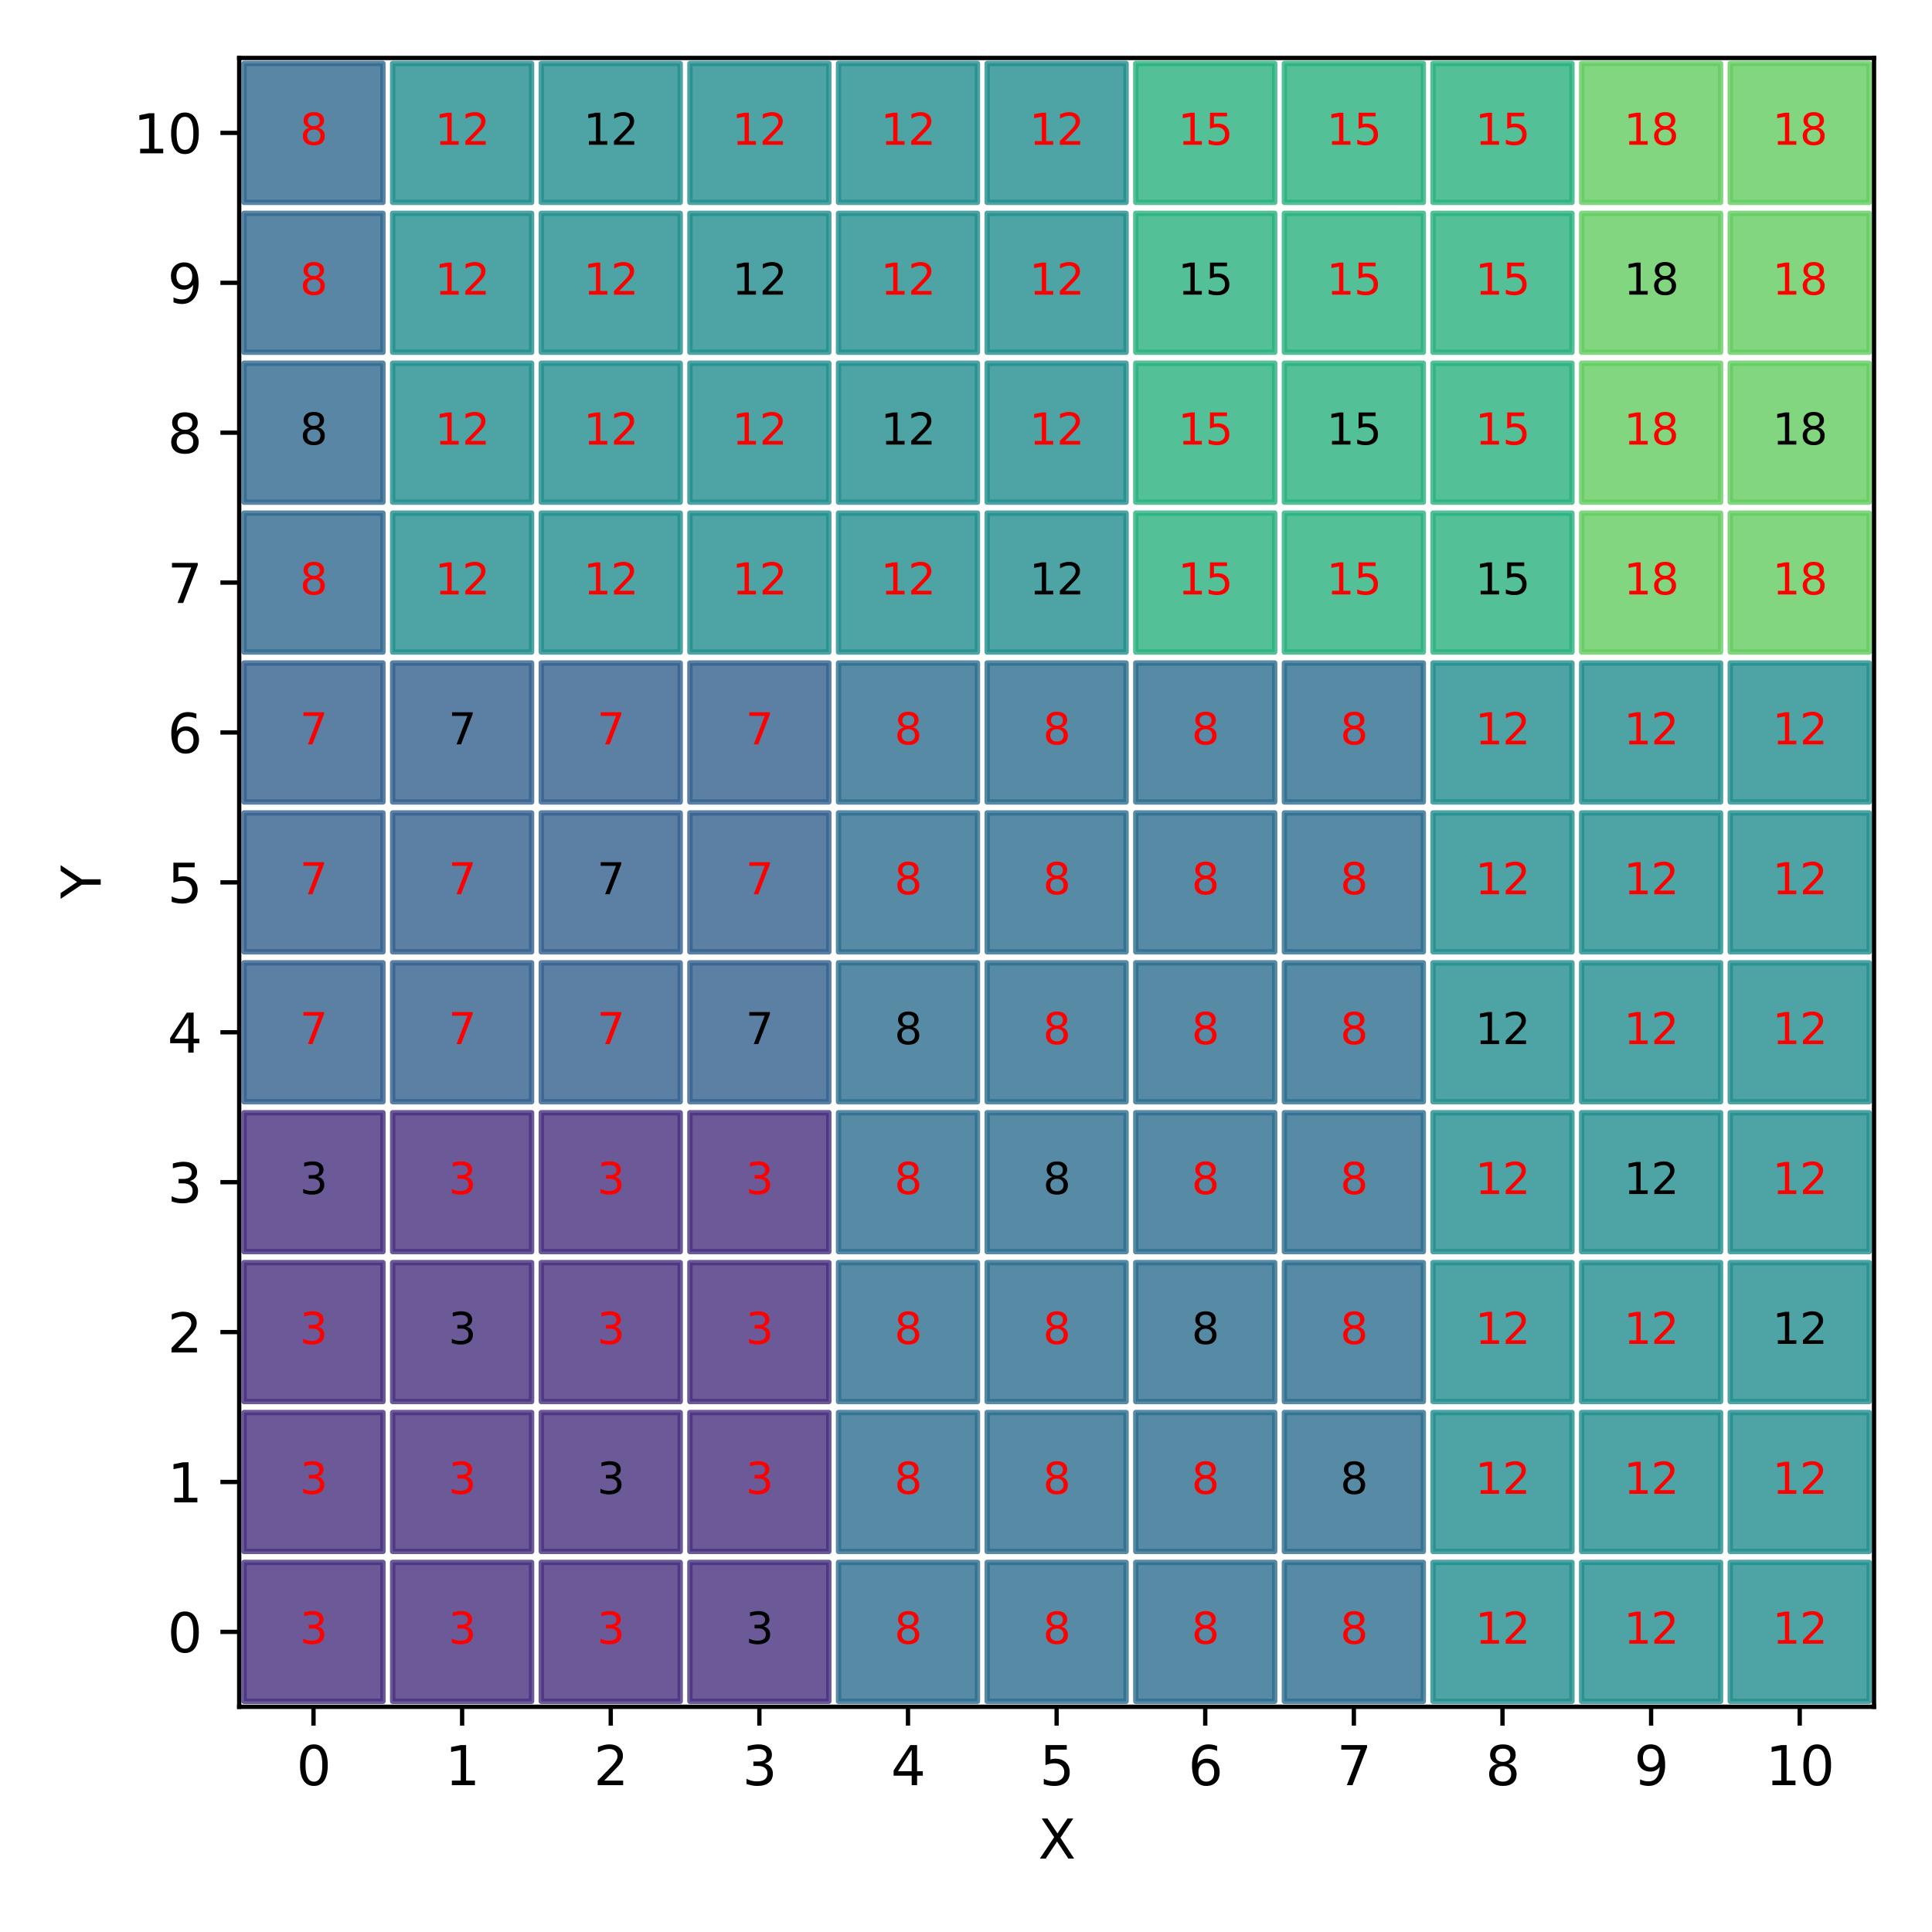 <?xml version="1.0" encoding="utf-8" standalone="no"?>
<!DOCTYPE svg PUBLIC "-//W3C//DTD SVG 1.1//EN"
  "http://www.w3.org/Graphics/SVG/1.1/DTD/svg11.dtd">
<svg xmlns:xlink="http://www.w3.org/1999/xlink" width="360pt" height="360pt" viewBox="0 0 360 360" xmlns="http://www.w3.org/2000/svg" version="1.1">
 <defs>
  <style type="text/css">*{stroke-linejoin: round; stroke-linecap: butt}</style>
 </defs>
 <g id="figure_1">
  <g id="patch_1">
   <path d="M 0 360 
L 360 360 
L 360 0 
L 0 0 
z
" style="fill: #ffffff"/>
  </g>
  <g id="axes_1">
   <g id="patch_2">
    <path d="M 44.57 318.04 
L 349.2 318.04 
L 349.2 10.8 
L 44.57 10.8 
z
" style="fill: #ffffff"/>
   </g>
   <g id="PathCollection_1">
    <defs>
     <path id="C0_0_6e21a4837f" d="M -12.942 12.942 
L 12.942 12.942 
L 12.942 -12.942 
L -12.942 -12.942 
z
"/>
    </defs>
    <g clip-path="url(#pb7f3091f42)">
     <use xlink:href="#C0_0_6e21a4837f" x="58.417" y="304.075" style="fill: #46307e; fill-opacity: 0.8; stroke: #46307e; stroke-opacity: 0.8"/>
    </g>
    <g clip-path="url(#pb7f3091f42)">
     <use xlink:href="#C0_0_6e21a4837f" x="86.11" y="304.075" style="fill: #46307e; fill-opacity: 0.8; stroke: #46307e; stroke-opacity: 0.8"/>
    </g>
    <g clip-path="url(#pb7f3091f42)">
     <use xlink:href="#C0_0_6e21a4837f" x="113.804" y="304.075" style="fill: #46307e; fill-opacity: 0.8; stroke: #46307e; stroke-opacity: 0.8"/>
    </g>
    <g clip-path="url(#pb7f3091f42)">
     <use xlink:href="#C0_0_6e21a4837f" x="141.498" y="304.075" style="fill: #46307e; fill-opacity: 0.8; stroke: #46307e; stroke-opacity: 0.8"/>
    </g>
    <g clip-path="url(#pb7f3091f42)">
     <use xlink:href="#C0_0_6e21a4837f" x="169.191" y="304.075" style="fill: #2e6d8e; fill-opacity: 0.8; stroke: #2e6d8e; stroke-opacity: 0.8"/>
    </g>
    <g clip-path="url(#pb7f3091f42)">
     <use xlink:href="#C0_0_6e21a4837f" x="196.885" y="304.075" style="fill: #2e6d8e; fill-opacity: 0.8; stroke: #2e6d8e; stroke-opacity: 0.8"/>
    </g>
    <g clip-path="url(#pb7f3091f42)">
     <use xlink:href="#C0_0_6e21a4837f" x="224.579" y="304.075" style="fill: #2e6d8e; fill-opacity: 0.8; stroke: #2e6d8e; stroke-opacity: 0.8"/>
    </g>
    <g clip-path="url(#pb7f3091f42)">
     <use xlink:href="#C0_0_6e21a4837f" x="252.272" y="304.075" style="fill: #2e6d8e; fill-opacity: 0.8; stroke: #2e6d8e; stroke-opacity: 0.8"/>
    </g>
    <g clip-path="url(#pb7f3091f42)">
     <use xlink:href="#C0_0_6e21a4837f" x="279.966" y="304.075" style="fill: #228d8d; fill-opacity: 0.8; stroke: #228d8d; stroke-opacity: 0.8"/>
    </g>
    <g clip-path="url(#pb7f3091f42)">
     <use xlink:href="#C0_0_6e21a4837f" x="307.66" y="304.075" style="fill: #228d8d; fill-opacity: 0.8; stroke: #228d8d; stroke-opacity: 0.8"/>
    </g>
    <g clip-path="url(#pb7f3091f42)">
     <use xlink:href="#C0_0_6e21a4837f" x="335.353" y="304.075" style="fill: #228d8d; fill-opacity: 0.8; stroke: #228d8d; stroke-opacity: 0.8"/>
    </g>
    <g clip-path="url(#pb7f3091f42)">
     <use xlink:href="#C0_0_6e21a4837f" x="58.417" y="276.144" style="fill: #46307e; fill-opacity: 0.8; stroke: #46307e; stroke-opacity: 0.8"/>
    </g>
    <g clip-path="url(#pb7f3091f42)">
     <use xlink:href="#C0_0_6e21a4837f" x="86.11" y="276.144" style="fill: #46307e; fill-opacity: 0.8; stroke: #46307e; stroke-opacity: 0.8"/>
    </g>
    <g clip-path="url(#pb7f3091f42)">
     <use xlink:href="#C0_0_6e21a4837f" x="113.804" y="276.144" style="fill: #46307e; fill-opacity: 0.8; stroke: #46307e; stroke-opacity: 0.8"/>
    </g>
    <g clip-path="url(#pb7f3091f42)">
     <use xlink:href="#C0_0_6e21a4837f" x="141.498" y="276.144" style="fill: #46307e; fill-opacity: 0.8; stroke: #46307e; stroke-opacity: 0.8"/>
    </g>
    <g clip-path="url(#pb7f3091f42)">
     <use xlink:href="#C0_0_6e21a4837f" x="169.191" y="276.144" style="fill: #2e6d8e; fill-opacity: 0.8; stroke: #2e6d8e; stroke-opacity: 0.8"/>
    </g>
    <g clip-path="url(#pb7f3091f42)">
     <use xlink:href="#C0_0_6e21a4837f" x="196.885" y="276.144" style="fill: #2e6d8e; fill-opacity: 0.8; stroke: #2e6d8e; stroke-opacity: 0.8"/>
    </g>
    <g clip-path="url(#pb7f3091f42)">
     <use xlink:href="#C0_0_6e21a4837f" x="224.579" y="276.144" style="fill: #2e6d8e; fill-opacity: 0.8; stroke: #2e6d8e; stroke-opacity: 0.8"/>
    </g>
    <g clip-path="url(#pb7f3091f42)">
     <use xlink:href="#C0_0_6e21a4837f" x="252.272" y="276.144" style="fill: #2e6d8e; fill-opacity: 0.8; stroke: #2e6d8e; stroke-opacity: 0.8"/>
    </g>
    <g clip-path="url(#pb7f3091f42)">
     <use xlink:href="#C0_0_6e21a4837f" x="279.966" y="276.144" style="fill: #228d8d; fill-opacity: 0.8; stroke: #228d8d; stroke-opacity: 0.8"/>
    </g>
    <g clip-path="url(#pb7f3091f42)">
     <use xlink:href="#C0_0_6e21a4837f" x="307.66" y="276.144" style="fill: #228d8d; fill-opacity: 0.8; stroke: #228d8d; stroke-opacity: 0.8"/>
    </g>
    <g clip-path="url(#pb7f3091f42)">
     <use xlink:href="#C0_0_6e21a4837f" x="335.353" y="276.144" style="fill: #228d8d; fill-opacity: 0.8; stroke: #228d8d; stroke-opacity: 0.8"/>
    </g>
    <g clip-path="url(#pb7f3091f42)">
     <use xlink:href="#C0_0_6e21a4837f" x="58.417" y="248.213" style="fill: #46307e; fill-opacity: 0.8; stroke: #46307e; stroke-opacity: 0.8"/>
    </g>
    <g clip-path="url(#pb7f3091f42)">
     <use xlink:href="#C0_0_6e21a4837f" x="86.11" y="248.213" style="fill: #46307e; fill-opacity: 0.8; stroke: #46307e; stroke-opacity: 0.8"/>
    </g>
    <g clip-path="url(#pb7f3091f42)">
     <use xlink:href="#C0_0_6e21a4837f" x="113.804" y="248.213" style="fill: #46307e; fill-opacity: 0.8; stroke: #46307e; stroke-opacity: 0.8"/>
    </g>
    <g clip-path="url(#pb7f3091f42)">
     <use xlink:href="#C0_0_6e21a4837f" x="141.498" y="248.213" style="fill: #46307e; fill-opacity: 0.8; stroke: #46307e; stroke-opacity: 0.8"/>
    </g>
    <g clip-path="url(#pb7f3091f42)">
     <use xlink:href="#C0_0_6e21a4837f" x="169.191" y="248.213" style="fill: #2e6d8e; fill-opacity: 0.8; stroke: #2e6d8e; stroke-opacity: 0.8"/>
    </g>
    <g clip-path="url(#pb7f3091f42)">
     <use xlink:href="#C0_0_6e21a4837f" x="196.885" y="248.213" style="fill: #2e6d8e; fill-opacity: 0.8; stroke: #2e6d8e; stroke-opacity: 0.8"/>
    </g>
    <g clip-path="url(#pb7f3091f42)">
     <use xlink:href="#C0_0_6e21a4837f" x="224.579" y="248.213" style="fill: #2e6d8e; fill-opacity: 0.8; stroke: #2e6d8e; stroke-opacity: 0.8"/>
    </g>
    <g clip-path="url(#pb7f3091f42)">
     <use xlink:href="#C0_0_6e21a4837f" x="252.272" y="248.213" style="fill: #2e6d8e; fill-opacity: 0.8; stroke: #2e6d8e; stroke-opacity: 0.8"/>
    </g>
    <g clip-path="url(#pb7f3091f42)">
     <use xlink:href="#C0_0_6e21a4837f" x="279.966" y="248.213" style="fill: #228d8d; fill-opacity: 0.8; stroke: #228d8d; stroke-opacity: 0.8"/>
    </g>
    <g clip-path="url(#pb7f3091f42)">
     <use xlink:href="#C0_0_6e21a4837f" x="307.66" y="248.213" style="fill: #228d8d; fill-opacity: 0.8; stroke: #228d8d; stroke-opacity: 0.8"/>
    </g>
    <g clip-path="url(#pb7f3091f42)">
     <use xlink:href="#C0_0_6e21a4837f" x="335.353" y="248.213" style="fill: #228d8d; fill-opacity: 0.8; stroke: #228d8d; stroke-opacity: 0.8"/>
    </g>
    <g clip-path="url(#pb7f3091f42)">
     <use xlink:href="#C0_0_6e21a4837f" x="58.417" y="220.282" style="fill: #46307e; fill-opacity: 0.8; stroke: #46307e; stroke-opacity: 0.8"/>
    </g>
    <g clip-path="url(#pb7f3091f42)">
     <use xlink:href="#C0_0_6e21a4837f" x="86.11" y="220.282" style="fill: #46307e; fill-opacity: 0.8; stroke: #46307e; stroke-opacity: 0.8"/>
    </g>
    <g clip-path="url(#pb7f3091f42)">
     <use xlink:href="#C0_0_6e21a4837f" x="113.804" y="220.282" style="fill: #46307e; fill-opacity: 0.8; stroke: #46307e; stroke-opacity: 0.8"/>
    </g>
    <g clip-path="url(#pb7f3091f42)">
     <use xlink:href="#C0_0_6e21a4837f" x="141.498" y="220.282" style="fill: #46307e; fill-opacity: 0.8; stroke: #46307e; stroke-opacity: 0.8"/>
    </g>
    <g clip-path="url(#pb7f3091f42)">
     <use xlink:href="#C0_0_6e21a4837f" x="169.191" y="220.282" style="fill: #2e6d8e; fill-opacity: 0.8; stroke: #2e6d8e; stroke-opacity: 0.8"/>
    </g>
    <g clip-path="url(#pb7f3091f42)">
     <use xlink:href="#C0_0_6e21a4837f" x="196.885" y="220.282" style="fill: #2e6d8e; fill-opacity: 0.8; stroke: #2e6d8e; stroke-opacity: 0.8"/>
    </g>
    <g clip-path="url(#pb7f3091f42)">
     <use xlink:href="#C0_0_6e21a4837f" x="224.579" y="220.282" style="fill: #2e6d8e; fill-opacity: 0.8; stroke: #2e6d8e; stroke-opacity: 0.8"/>
    </g>
    <g clip-path="url(#pb7f3091f42)">
     <use xlink:href="#C0_0_6e21a4837f" x="252.272" y="220.282" style="fill: #2e6d8e; fill-opacity: 0.8; stroke: #2e6d8e; stroke-opacity: 0.8"/>
    </g>
    <g clip-path="url(#pb7f3091f42)">
     <use xlink:href="#C0_0_6e21a4837f" x="279.966" y="220.282" style="fill: #228d8d; fill-opacity: 0.8; stroke: #228d8d; stroke-opacity: 0.8"/>
    </g>
    <g clip-path="url(#pb7f3091f42)">
     <use xlink:href="#C0_0_6e21a4837f" x="307.66" y="220.282" style="fill: #228d8d; fill-opacity: 0.8; stroke: #228d8d; stroke-opacity: 0.8"/>
    </g>
    <g clip-path="url(#pb7f3091f42)">
     <use xlink:href="#C0_0_6e21a4837f" x="335.353" y="220.282" style="fill: #228d8d; fill-opacity: 0.8; stroke: #228d8d; stroke-opacity: 0.8"/>
    </g>
    <g clip-path="url(#pb7f3091f42)">
     <use xlink:href="#C0_0_6e21a4837f" x="58.417" y="192.351" style="fill: #34608d; fill-opacity: 0.8; stroke: #34608d; stroke-opacity: 0.8"/>
    </g>
    <g clip-path="url(#pb7f3091f42)">
     <use xlink:href="#C0_0_6e21a4837f" x="86.11" y="192.351" style="fill: #34608d; fill-opacity: 0.8; stroke: #34608d; stroke-opacity: 0.8"/>
    </g>
    <g clip-path="url(#pb7f3091f42)">
     <use xlink:href="#C0_0_6e21a4837f" x="113.804" y="192.351" style="fill: #34608d; fill-opacity: 0.8; stroke: #34608d; stroke-opacity: 0.8"/>
    </g>
    <g clip-path="url(#pb7f3091f42)">
     <use xlink:href="#C0_0_6e21a4837f" x="141.498" y="192.351" style="fill: #34608d; fill-opacity: 0.8; stroke: #34608d; stroke-opacity: 0.8"/>
    </g>
    <g clip-path="url(#pb7f3091f42)">
     <use xlink:href="#C0_0_6e21a4837f" x="169.191" y="192.351" style="fill: #2e6d8e; fill-opacity: 0.8; stroke: #2e6d8e; stroke-opacity: 0.8"/>
    </g>
    <g clip-path="url(#pb7f3091f42)">
     <use xlink:href="#C0_0_6e21a4837f" x="196.885" y="192.351" style="fill: #2e6d8e; fill-opacity: 0.8; stroke: #2e6d8e; stroke-opacity: 0.8"/>
    </g>
    <g clip-path="url(#pb7f3091f42)">
     <use xlink:href="#C0_0_6e21a4837f" x="224.579" y="192.351" style="fill: #2e6d8e; fill-opacity: 0.8; stroke: #2e6d8e; stroke-opacity: 0.8"/>
    </g>
    <g clip-path="url(#pb7f3091f42)">
     <use xlink:href="#C0_0_6e21a4837f" x="252.272" y="192.351" style="fill: #2e6d8e; fill-opacity: 0.8; stroke: #2e6d8e; stroke-opacity: 0.8"/>
    </g>
    <g clip-path="url(#pb7f3091f42)">
     <use xlink:href="#C0_0_6e21a4837f" x="279.966" y="192.351" style="fill: #228d8d; fill-opacity: 0.8; stroke: #228d8d; stroke-opacity: 0.8"/>
    </g>
    <g clip-path="url(#pb7f3091f42)">
     <use xlink:href="#C0_0_6e21a4837f" x="307.66" y="192.351" style="fill: #228d8d; fill-opacity: 0.8; stroke: #228d8d; stroke-opacity: 0.8"/>
    </g>
    <g clip-path="url(#pb7f3091f42)">
     <use xlink:href="#C0_0_6e21a4837f" x="335.353" y="192.351" style="fill: #228d8d; fill-opacity: 0.8; stroke: #228d8d; stroke-opacity: 0.8"/>
    </g>
    <g clip-path="url(#pb7f3091f42)">
     <use xlink:href="#C0_0_6e21a4837f" x="58.417" y="164.42" style="fill: #34608d; fill-opacity: 0.8; stroke: #34608d; stroke-opacity: 0.8"/>
    </g>
    <g clip-path="url(#pb7f3091f42)">
     <use xlink:href="#C0_0_6e21a4837f" x="86.11" y="164.42" style="fill: #34608d; fill-opacity: 0.8; stroke: #34608d; stroke-opacity: 0.8"/>
    </g>
    <g clip-path="url(#pb7f3091f42)">
     <use xlink:href="#C0_0_6e21a4837f" x="113.804" y="164.42" style="fill: #34608d; fill-opacity: 0.8; stroke: #34608d; stroke-opacity: 0.8"/>
    </g>
    <g clip-path="url(#pb7f3091f42)">
     <use xlink:href="#C0_0_6e21a4837f" x="141.498" y="164.42" style="fill: #34608d; fill-opacity: 0.8; stroke: #34608d; stroke-opacity: 0.8"/>
    </g>
    <g clip-path="url(#pb7f3091f42)">
     <use xlink:href="#C0_0_6e21a4837f" x="169.191" y="164.42" style="fill: #2e6d8e; fill-opacity: 0.8; stroke: #2e6d8e; stroke-opacity: 0.8"/>
    </g>
    <g clip-path="url(#pb7f3091f42)">
     <use xlink:href="#C0_0_6e21a4837f" x="196.885" y="164.42" style="fill: #2e6d8e; fill-opacity: 0.8; stroke: #2e6d8e; stroke-opacity: 0.8"/>
    </g>
    <g clip-path="url(#pb7f3091f42)">
     <use xlink:href="#C0_0_6e21a4837f" x="224.579" y="164.42" style="fill: #2e6d8e; fill-opacity: 0.8; stroke: #2e6d8e; stroke-opacity: 0.8"/>
    </g>
    <g clip-path="url(#pb7f3091f42)">
     <use xlink:href="#C0_0_6e21a4837f" x="252.272" y="164.42" style="fill: #2e6d8e; fill-opacity: 0.8; stroke: #2e6d8e; stroke-opacity: 0.8"/>
    </g>
    <g clip-path="url(#pb7f3091f42)">
     <use xlink:href="#C0_0_6e21a4837f" x="279.966" y="164.42" style="fill: #228d8d; fill-opacity: 0.8; stroke: #228d8d; stroke-opacity: 0.8"/>
    </g>
    <g clip-path="url(#pb7f3091f42)">
     <use xlink:href="#C0_0_6e21a4837f" x="307.66" y="164.42" style="fill: #228d8d; fill-opacity: 0.8; stroke: #228d8d; stroke-opacity: 0.8"/>
    </g>
    <g clip-path="url(#pb7f3091f42)">
     <use xlink:href="#C0_0_6e21a4837f" x="335.353" y="164.42" style="fill: #228d8d; fill-opacity: 0.8; stroke: #228d8d; stroke-opacity: 0.8"/>
    </g>
    <g clip-path="url(#pb7f3091f42)">
     <use xlink:href="#C0_0_6e21a4837f" x="58.417" y="136.489" style="fill: #34608d; fill-opacity: 0.8; stroke: #34608d; stroke-opacity: 0.8"/>
    </g>
    <g clip-path="url(#pb7f3091f42)">
     <use xlink:href="#C0_0_6e21a4837f" x="86.11" y="136.489" style="fill: #34608d; fill-opacity: 0.8; stroke: #34608d; stroke-opacity: 0.8"/>
    </g>
    <g clip-path="url(#pb7f3091f42)">
     <use xlink:href="#C0_0_6e21a4837f" x="113.804" y="136.489" style="fill: #34608d; fill-opacity: 0.8; stroke: #34608d; stroke-opacity: 0.8"/>
    </g>
    <g clip-path="url(#pb7f3091f42)">
     <use xlink:href="#C0_0_6e21a4837f" x="141.498" y="136.489" style="fill: #34608d; fill-opacity: 0.8; stroke: #34608d; stroke-opacity: 0.8"/>
    </g>
    <g clip-path="url(#pb7f3091f42)">
     <use xlink:href="#C0_0_6e21a4837f" x="169.191" y="136.489" style="fill: #2e6d8e; fill-opacity: 0.8; stroke: #2e6d8e; stroke-opacity: 0.8"/>
    </g>
    <g clip-path="url(#pb7f3091f42)">
     <use xlink:href="#C0_0_6e21a4837f" x="196.885" y="136.489" style="fill: #2e6d8e; fill-opacity: 0.8; stroke: #2e6d8e; stroke-opacity: 0.8"/>
    </g>
    <g clip-path="url(#pb7f3091f42)">
     <use xlink:href="#C0_0_6e21a4837f" x="224.579" y="136.489" style="fill: #2e6d8e; fill-opacity: 0.8; stroke: #2e6d8e; stroke-opacity: 0.8"/>
    </g>
    <g clip-path="url(#pb7f3091f42)">
     <use xlink:href="#C0_0_6e21a4837f" x="252.272" y="136.489" style="fill: #2e6d8e; fill-opacity: 0.8; stroke: #2e6d8e; stroke-opacity: 0.8"/>
    </g>
    <g clip-path="url(#pb7f3091f42)">
     <use xlink:href="#C0_0_6e21a4837f" x="279.966" y="136.489" style="fill: #228d8d; fill-opacity: 0.8; stroke: #228d8d; stroke-opacity: 0.8"/>
    </g>
    <g clip-path="url(#pb7f3091f42)">
     <use xlink:href="#C0_0_6e21a4837f" x="307.66" y="136.489" style="fill: #228d8d; fill-opacity: 0.8; stroke: #228d8d; stroke-opacity: 0.8"/>
    </g>
    <g clip-path="url(#pb7f3091f42)">
     <use xlink:href="#C0_0_6e21a4837f" x="335.353" y="136.489" style="fill: #228d8d; fill-opacity: 0.8; stroke: #228d8d; stroke-opacity: 0.8"/>
    </g>
    <g clip-path="url(#pb7f3091f42)">
     <use xlink:href="#C0_0_6e21a4837f" x="58.417" y="108.558" style="fill: #31688e; fill-opacity: 0.8; stroke: #31688e; stroke-opacity: 0.8"/>
    </g>
    <g clip-path="url(#pb7f3091f42)">
     <use xlink:href="#C0_0_6e21a4837f" x="86.11" y="108.558" style="fill: #228d8d; fill-opacity: 0.8; stroke: #228d8d; stroke-opacity: 0.8"/>
    </g>
    <g clip-path="url(#pb7f3091f42)">
     <use xlink:href="#C0_0_6e21a4837f" x="113.804" y="108.558" style="fill: #228d8d; fill-opacity: 0.8; stroke: #228d8d; stroke-opacity: 0.8"/>
    </g>
    <g clip-path="url(#pb7f3091f42)">
     <use xlink:href="#C0_0_6e21a4837f" x="141.498" y="108.558" style="fill: #228d8d; fill-opacity: 0.8; stroke: #228d8d; stroke-opacity: 0.8"/>
    </g>
    <g clip-path="url(#pb7f3091f42)">
     <use xlink:href="#C0_0_6e21a4837f" x="169.191" y="108.558" style="fill: #228d8d; fill-opacity: 0.8; stroke: #228d8d; stroke-opacity: 0.8"/>
    </g>
    <g clip-path="url(#pb7f3091f42)">
     <use xlink:href="#C0_0_6e21a4837f" x="196.885" y="108.558" style="fill: #228d8d; fill-opacity: 0.8; stroke: #228d8d; stroke-opacity: 0.8"/>
    </g>
    <g clip-path="url(#pb7f3091f42)">
     <use xlink:href="#C0_0_6e21a4837f" x="224.579" y="108.558" style="fill: #2ab07f; fill-opacity: 0.8; stroke: #2ab07f; stroke-opacity: 0.8"/>
    </g>
    <g clip-path="url(#pb7f3091f42)">
     <use xlink:href="#C0_0_6e21a4837f" x="252.272" y="108.558" style="fill: #2ab07f; fill-opacity: 0.8; stroke: #2ab07f; stroke-opacity: 0.8"/>
    </g>
    <g clip-path="url(#pb7f3091f42)">
     <use xlink:href="#C0_0_6e21a4837f" x="279.966" y="108.558" style="fill: #2ab07f; fill-opacity: 0.8; stroke: #2ab07f; stroke-opacity: 0.8"/>
    </g>
    <g clip-path="url(#pb7f3091f42)">
     <use xlink:href="#C0_0_6e21a4837f" x="307.66" y="108.558" style="fill: #63cb5f; fill-opacity: 0.8; stroke: #63cb5f; stroke-opacity: 0.8"/>
    </g>
    <g clip-path="url(#pb7f3091f42)">
     <use xlink:href="#C0_0_6e21a4837f" x="335.353" y="108.558" style="fill: #63cb5f; fill-opacity: 0.8; stroke: #63cb5f; stroke-opacity: 0.8"/>
    </g>
    <g clip-path="url(#pb7f3091f42)">
     <use xlink:href="#C0_0_6e21a4837f" x="58.417" y="80.627" style="fill: #31688e; fill-opacity: 0.8; stroke: #31688e; stroke-opacity: 0.8"/>
    </g>
    <g clip-path="url(#pb7f3091f42)">
     <use xlink:href="#C0_0_6e21a4837f" x="86.11" y="80.627" style="fill: #228d8d; fill-opacity: 0.8; stroke: #228d8d; stroke-opacity: 0.8"/>
    </g>
    <g clip-path="url(#pb7f3091f42)">
     <use xlink:href="#C0_0_6e21a4837f" x="113.804" y="80.627" style="fill: #228d8d; fill-opacity: 0.8; stroke: #228d8d; stroke-opacity: 0.8"/>
    </g>
    <g clip-path="url(#pb7f3091f42)">
     <use xlink:href="#C0_0_6e21a4837f" x="141.498" y="80.627" style="fill: #228d8d; fill-opacity: 0.8; stroke: #228d8d; stroke-opacity: 0.8"/>
    </g>
    <g clip-path="url(#pb7f3091f42)">
     <use xlink:href="#C0_0_6e21a4837f" x="169.191" y="80.627" style="fill: #228d8d; fill-opacity: 0.8; stroke: #228d8d; stroke-opacity: 0.8"/>
    </g>
    <g clip-path="url(#pb7f3091f42)">
     <use xlink:href="#C0_0_6e21a4837f" x="196.885" y="80.627" style="fill: #228d8d; fill-opacity: 0.8; stroke: #228d8d; stroke-opacity: 0.8"/>
    </g>
    <g clip-path="url(#pb7f3091f42)">
     <use xlink:href="#C0_0_6e21a4837f" x="224.579" y="80.627" style="fill: #2ab07f; fill-opacity: 0.8; stroke: #2ab07f; stroke-opacity: 0.8"/>
    </g>
    <g clip-path="url(#pb7f3091f42)">
     <use xlink:href="#C0_0_6e21a4837f" x="252.272" y="80.627" style="fill: #2ab07f; fill-opacity: 0.8; stroke: #2ab07f; stroke-opacity: 0.8"/>
    </g>
    <g clip-path="url(#pb7f3091f42)">
     <use xlink:href="#C0_0_6e21a4837f" x="279.966" y="80.627" style="fill: #2ab07f; fill-opacity: 0.8; stroke: #2ab07f; stroke-opacity: 0.8"/>
    </g>
    <g clip-path="url(#pb7f3091f42)">
     <use xlink:href="#C0_0_6e21a4837f" x="307.66" y="80.627" style="fill: #63cb5f; fill-opacity: 0.8; stroke: #63cb5f; stroke-opacity: 0.8"/>
    </g>
    <g clip-path="url(#pb7f3091f42)">
     <use xlink:href="#C0_0_6e21a4837f" x="335.353" y="80.627" style="fill: #63cb5f; fill-opacity: 0.8; stroke: #63cb5f; stroke-opacity: 0.8"/>
    </g>
    <g clip-path="url(#pb7f3091f42)">
     <use xlink:href="#C0_0_6e21a4837f" x="58.417" y="52.696" style="fill: #31688e; fill-opacity: 0.8; stroke: #31688e; stroke-opacity: 0.8"/>
    </g>
    <g clip-path="url(#pb7f3091f42)">
     <use xlink:href="#C0_0_6e21a4837f" x="86.11" y="52.696" style="fill: #228d8d; fill-opacity: 0.8; stroke: #228d8d; stroke-opacity: 0.8"/>
    </g>
    <g clip-path="url(#pb7f3091f42)">
     <use xlink:href="#C0_0_6e21a4837f" x="113.804" y="52.696" style="fill: #228d8d; fill-opacity: 0.8; stroke: #228d8d; stroke-opacity: 0.8"/>
    </g>
    <g clip-path="url(#pb7f3091f42)">
     <use xlink:href="#C0_0_6e21a4837f" x="141.498" y="52.696" style="fill: #228d8d; fill-opacity: 0.8; stroke: #228d8d; stroke-opacity: 0.8"/>
    </g>
    <g clip-path="url(#pb7f3091f42)">
     <use xlink:href="#C0_0_6e21a4837f" x="169.191" y="52.696" style="fill: #228d8d; fill-opacity: 0.8; stroke: #228d8d; stroke-opacity: 0.8"/>
    </g>
    <g clip-path="url(#pb7f3091f42)">
     <use xlink:href="#C0_0_6e21a4837f" x="196.885" y="52.696" style="fill: #228d8d; fill-opacity: 0.8; stroke: #228d8d; stroke-opacity: 0.8"/>
    </g>
    <g clip-path="url(#pb7f3091f42)">
     <use xlink:href="#C0_0_6e21a4837f" x="224.579" y="52.696" style="fill: #2ab07f; fill-opacity: 0.8; stroke: #2ab07f; stroke-opacity: 0.8"/>
    </g>
    <g clip-path="url(#pb7f3091f42)">
     <use xlink:href="#C0_0_6e21a4837f" x="252.272" y="52.696" style="fill: #2ab07f; fill-opacity: 0.8; stroke: #2ab07f; stroke-opacity: 0.8"/>
    </g>
    <g clip-path="url(#pb7f3091f42)">
     <use xlink:href="#C0_0_6e21a4837f" x="279.966" y="52.696" style="fill: #2ab07f; fill-opacity: 0.8; stroke: #2ab07f; stroke-opacity: 0.8"/>
    </g>
    <g clip-path="url(#pb7f3091f42)">
     <use xlink:href="#C0_0_6e21a4837f" x="307.66" y="52.696" style="fill: #63cb5f; fill-opacity: 0.8; stroke: #63cb5f; stroke-opacity: 0.8"/>
    </g>
    <g clip-path="url(#pb7f3091f42)">
     <use xlink:href="#C0_0_6e21a4837f" x="335.353" y="52.696" style="fill: #63cb5f; fill-opacity: 0.8; stroke: #63cb5f; stroke-opacity: 0.8"/>
    </g>
    <g clip-path="url(#pb7f3091f42)">
     <use xlink:href="#C0_0_6e21a4837f" x="58.417" y="24.765" style="fill: #31688e; fill-opacity: 0.8; stroke: #31688e; stroke-opacity: 0.8"/>
    </g>
    <g clip-path="url(#pb7f3091f42)">
     <use xlink:href="#C0_0_6e21a4837f" x="86.11" y="24.765" style="fill: #228d8d; fill-opacity: 0.8; stroke: #228d8d; stroke-opacity: 0.8"/>
    </g>
    <g clip-path="url(#pb7f3091f42)">
     <use xlink:href="#C0_0_6e21a4837f" x="113.804" y="24.765" style="fill: #228d8d; fill-opacity: 0.8; stroke: #228d8d; stroke-opacity: 0.8"/>
    </g>
    <g clip-path="url(#pb7f3091f42)">
     <use xlink:href="#C0_0_6e21a4837f" x="141.498" y="24.765" style="fill: #228d8d; fill-opacity: 0.8; stroke: #228d8d; stroke-opacity: 0.8"/>
    </g>
    <g clip-path="url(#pb7f3091f42)">
     <use xlink:href="#C0_0_6e21a4837f" x="169.191" y="24.765" style="fill: #228d8d; fill-opacity: 0.8; stroke: #228d8d; stroke-opacity: 0.8"/>
    </g>
    <g clip-path="url(#pb7f3091f42)">
     <use xlink:href="#C0_0_6e21a4837f" x="196.885" y="24.765" style="fill: #228d8d; fill-opacity: 0.8; stroke: #228d8d; stroke-opacity: 0.8"/>
    </g>
    <g clip-path="url(#pb7f3091f42)">
     <use xlink:href="#C0_0_6e21a4837f" x="224.579" y="24.765" style="fill: #2ab07f; fill-opacity: 0.8; stroke: #2ab07f; stroke-opacity: 0.8"/>
    </g>
    <g clip-path="url(#pb7f3091f42)">
     <use xlink:href="#C0_0_6e21a4837f" x="252.272" y="24.765" style="fill: #2ab07f; fill-opacity: 0.8; stroke: #2ab07f; stroke-opacity: 0.8"/>
    </g>
    <g clip-path="url(#pb7f3091f42)">
     <use xlink:href="#C0_0_6e21a4837f" x="279.966" y="24.765" style="fill: #2ab07f; fill-opacity: 0.8; stroke: #2ab07f; stroke-opacity: 0.8"/>
    </g>
    <g clip-path="url(#pb7f3091f42)">
     <use xlink:href="#C0_0_6e21a4837f" x="307.66" y="24.765" style="fill: #63cb5f; fill-opacity: 0.8; stroke: #63cb5f; stroke-opacity: 0.8"/>
    </g>
    <g clip-path="url(#pb7f3091f42)">
     <use xlink:href="#C0_0_6e21a4837f" x="335.353" y="24.765" style="fill: #63cb5f; fill-opacity: 0.8; stroke: #63cb5f; stroke-opacity: 0.8"/>
    </g>
   </g>
   <g id="matplotlib.axis_1">
    <g id="xtick_1">
     <g id="line2d_1">
      <defs>
       <path id="m942ccb1333" d="M 0 0 
L 0 3.5 
" style="stroke: #000000; stroke-width: 0.8"/>
      </defs>
      <g>
       <use xlink:href="#m942ccb1333" x="58.417" y="318.04" style="stroke: #000000; stroke-width: 0.8"/>
      </g>
     </g>
     <g id="text_1">
      <!-- 0 -->
      <g transform="translate(55.236 332.638) scale(0.1 -0.1)">
       <defs>
        <path id="DejaVuSans-30" d="M 2034 4250 
Q 1547 4250 1301 3770 
Q 1056 3291 1056 2328 
Q 1056 1369 1301 889 
Q 1547 409 2034 409 
Q 2525 409 2770 889 
Q 3016 1369 3016 2328 
Q 3016 3291 2770 3770 
Q 2525 4250 2034 4250 
z
M 2034 4750 
Q 2819 4750 3233 4129 
Q 3647 3509 3647 2328 
Q 3647 1150 3233 529 
Q 2819 -91 2034 -91 
Q 1250 -91 836 529 
Q 422 1150 422 2328 
Q 422 3509 836 4129 
Q 1250 4750 2034 4750 
z
" transform="scale(0.016)"/>
       </defs>
       <use xlink:href="#DejaVuSans-30"/>
      </g>
     </g>
    </g>
    <g id="xtick_2">
     <g id="line2d_2">
      <g>
       <use xlink:href="#m942ccb1333" x="86.11" y="318.04" style="stroke: #000000; stroke-width: 0.8"/>
      </g>
     </g>
     <g id="text_2">
      <!-- 1 -->
      <g transform="translate(82.929 332.638) scale(0.1 -0.1)">
       <defs>
        <path id="DejaVuSans-31" d="M 794 531 
L 1825 531 
L 1825 4091 
L 703 3866 
L 703 4441 
L 1819 4666 
L 2450 4666 
L 2450 531 
L 3481 531 
L 3481 0 
L 794 0 
L 794 531 
z
" transform="scale(0.016)"/>
       </defs>
       <use xlink:href="#DejaVuSans-31"/>
      </g>
     </g>
    </g>
    <g id="xtick_3">
     <g id="line2d_3">
      <g>
       <use xlink:href="#m942ccb1333" x="113.804" y="318.04" style="stroke: #000000; stroke-width: 0.8"/>
      </g>
     </g>
     <g id="text_3">
      <!-- 2 -->
      <g transform="translate(110.623 332.638) scale(0.1 -0.1)">
       <defs>
        <path id="DejaVuSans-32" d="M 1228 531 
L 3431 531 
L 3431 0 
L 469 0 
L 469 531 
Q 828 903 1448 1529 
Q 2069 2156 2228 2338 
Q 2531 2678 2651 2914 
Q 2772 3150 2772 3378 
Q 2772 3750 2511 3984 
Q 2250 4219 1831 4219 
Q 1534 4219 1204 4116 
Q 875 4013 500 3803 
L 500 4441 
Q 881 4594 1212 4672 
Q 1544 4750 1819 4750 
Q 2544 4750 2975 4387 
Q 3406 4025 3406 3419 
Q 3406 3131 3298 2873 
Q 3191 2616 2906 2266 
Q 2828 2175 2409 1742 
Q 1991 1309 1228 531 
z
" transform="scale(0.016)"/>
       </defs>
       <use xlink:href="#DejaVuSans-32"/>
      </g>
     </g>
    </g>
    <g id="xtick_4">
     <g id="line2d_4">
      <g>
       <use xlink:href="#m942ccb1333" x="141.498" y="318.04" style="stroke: #000000; stroke-width: 0.8"/>
      </g>
     </g>
     <g id="text_4">
      <!-- 3 -->
      <g transform="translate(138.316 332.638) scale(0.1 -0.1)">
       <defs>
        <path id="DejaVuSans-33" d="M 2597 2516 
Q 3050 2419 3304 2112 
Q 3559 1806 3559 1356 
Q 3559 666 3084 287 
Q 2609 -91 1734 -91 
Q 1441 -91 1130 -33 
Q 819 25 488 141 
L 488 750 
Q 750 597 1062 519 
Q 1375 441 1716 441 
Q 2309 441 2620 675 
Q 2931 909 2931 1356 
Q 2931 1769 2642 2001 
Q 2353 2234 1838 2234 
L 1294 2234 
L 1294 2753 
L 1863 2753 
Q 2328 2753 2575 2939 
Q 2822 3125 2822 3475 
Q 2822 3834 2567 4026 
Q 2313 4219 1838 4219 
Q 1578 4219 1281 4162 
Q 984 4106 628 3988 
L 628 4550 
Q 988 4650 1302 4700 
Q 1616 4750 1894 4750 
Q 2613 4750 3031 4423 
Q 3450 4097 3450 3541 
Q 3450 3153 3228 2886 
Q 3006 2619 2597 2516 
z
" transform="scale(0.016)"/>
       </defs>
       <use xlink:href="#DejaVuSans-33"/>
      </g>
     </g>
    </g>
    <g id="xtick_5">
     <g id="line2d_5">
      <g>
       <use xlink:href="#m942ccb1333" x="169.191" y="318.04" style="stroke: #000000; stroke-width: 0.8"/>
      </g>
     </g>
     <g id="text_5">
      <!-- 4 -->
      <g transform="translate(166.01 332.638) scale(0.1 -0.1)">
       <defs>
        <path id="DejaVuSans-34" d="M 2419 4116 
L 825 1625 
L 2419 1625 
L 2419 4116 
z
M 2253 4666 
L 3047 4666 
L 3047 1625 
L 3713 1625 
L 3713 1100 
L 3047 1100 
L 3047 0 
L 2419 0 
L 2419 1100 
L 313 1100 
L 313 1709 
L 2253 4666 
z
" transform="scale(0.016)"/>
       </defs>
       <use xlink:href="#DejaVuSans-34"/>
      </g>
     </g>
    </g>
    <g id="xtick_6">
     <g id="line2d_6">
      <g>
       <use xlink:href="#m942ccb1333" x="196.885" y="318.04" style="stroke: #000000; stroke-width: 0.8"/>
      </g>
     </g>
     <g id="text_6">
      <!-- 5 -->
      <g transform="translate(193.704 332.638) scale(0.1 -0.1)">
       <defs>
        <path id="DejaVuSans-35" d="M 691 4666 
L 3169 4666 
L 3169 4134 
L 1269 4134 
L 1269 2991 
Q 1406 3038 1543 3061 
Q 1681 3084 1819 3084 
Q 2600 3084 3056 2656 
Q 3513 2228 3513 1497 
Q 3513 744 3044 326 
Q 2575 -91 1722 -91 
Q 1428 -91 1123 -41 
Q 819 9 494 109 
L 494 744 
Q 775 591 1075 516 
Q 1375 441 1709 441 
Q 2250 441 2565 725 
Q 2881 1009 2881 1497 
Q 2881 1984 2565 2268 
Q 2250 2553 1709 2553 
Q 1456 2553 1204 2497 
Q 953 2441 691 2322 
L 691 4666 
z
" transform="scale(0.016)"/>
       </defs>
       <use xlink:href="#DejaVuSans-35"/>
      </g>
     </g>
    </g>
    <g id="xtick_7">
     <g id="line2d_7">
      <g>
       <use xlink:href="#m942ccb1333" x="224.579" y="318.04" style="stroke: #000000; stroke-width: 0.8"/>
      </g>
     </g>
     <g id="text_7">
      <!-- 6 -->
      <g transform="translate(221.397 332.638) scale(0.1 -0.1)">
       <defs>
        <path id="DejaVuSans-36" d="M 2113 2584 
Q 1688 2584 1439 2293 
Q 1191 2003 1191 1497 
Q 1191 994 1439 701 
Q 1688 409 2113 409 
Q 2538 409 2786 701 
Q 3034 994 3034 1497 
Q 3034 2003 2786 2293 
Q 2538 2584 2113 2584 
z
M 3366 4563 
L 3366 3988 
Q 3128 4100 2886 4159 
Q 2644 4219 2406 4219 
Q 1781 4219 1451 3797 
Q 1122 3375 1075 2522 
Q 1259 2794 1537 2939 
Q 1816 3084 2150 3084 
Q 2853 3084 3261 2657 
Q 3669 2231 3669 1497 
Q 3669 778 3244 343 
Q 2819 -91 2113 -91 
Q 1303 -91 875 529 
Q 447 1150 447 2328 
Q 447 3434 972 4092 
Q 1497 4750 2381 4750 
Q 2619 4750 2861 4703 
Q 3103 4656 3366 4563 
z
" transform="scale(0.016)"/>
       </defs>
       <use xlink:href="#DejaVuSans-36"/>
      </g>
     </g>
    </g>
    <g id="xtick_8">
     <g id="line2d_8">
      <g>
       <use xlink:href="#m942ccb1333" x="252.272" y="318.04" style="stroke: #000000; stroke-width: 0.8"/>
      </g>
     </g>
     <g id="text_8">
      <!-- 7 -->
      <g transform="translate(249.091 332.638) scale(0.1 -0.1)">
       <defs>
        <path id="DejaVuSans-37" d="M 525 4666 
L 3525 4666 
L 3525 4397 
L 1831 0 
L 1172 0 
L 2766 4134 
L 525 4134 
L 525 4666 
z
" transform="scale(0.016)"/>
       </defs>
       <use xlink:href="#DejaVuSans-37"/>
      </g>
     </g>
    </g>
    <g id="xtick_9">
     <g id="line2d_9">
      <g>
       <use xlink:href="#m942ccb1333" x="279.966" y="318.04" style="stroke: #000000; stroke-width: 0.8"/>
      </g>
     </g>
     <g id="text_9">
      <!-- 8 -->
      <g transform="translate(276.785 332.638) scale(0.1 -0.1)">
       <defs>
        <path id="DejaVuSans-38" d="M 2034 2216 
Q 1584 2216 1326 1975 
Q 1069 1734 1069 1313 
Q 1069 891 1326 650 
Q 1584 409 2034 409 
Q 2484 409 2743 651 
Q 3003 894 3003 1313 
Q 3003 1734 2745 1975 
Q 2488 2216 2034 2216 
z
M 1403 2484 
Q 997 2584 770 2862 
Q 544 3141 544 3541 
Q 544 4100 942 4425 
Q 1341 4750 2034 4750 
Q 2731 4750 3128 4425 
Q 3525 4100 3525 3541 
Q 3525 3141 3298 2862 
Q 3072 2584 2669 2484 
Q 3125 2378 3379 2068 
Q 3634 1759 3634 1313 
Q 3634 634 3220 271 
Q 2806 -91 2034 -91 
Q 1263 -91 848 271 
Q 434 634 434 1313 
Q 434 1759 690 2068 
Q 947 2378 1403 2484 
z
M 1172 3481 
Q 1172 3119 1398 2916 
Q 1625 2713 2034 2713 
Q 2441 2713 2670 2916 
Q 2900 3119 2900 3481 
Q 2900 3844 2670 4047 
Q 2441 4250 2034 4250 
Q 1625 4250 1398 4047 
Q 1172 3844 1172 3481 
z
" transform="scale(0.016)"/>
       </defs>
       <use xlink:href="#DejaVuSans-38"/>
      </g>
     </g>
    </g>
    <g id="xtick_10">
     <g id="line2d_10">
      <g>
       <use xlink:href="#m942ccb1333" x="307.66" y="318.04" style="stroke: #000000; stroke-width: 0.8"/>
      </g>
     </g>
     <g id="text_10">
      <!-- 9 -->
      <g transform="translate(304.478 332.638) scale(0.1 -0.1)">
       <defs>
        <path id="DejaVuSans-39" d="M 703 97 
L 703 672 
Q 941 559 1184 500 
Q 1428 441 1663 441 
Q 2288 441 2617 861 
Q 2947 1281 2994 2138 
Q 2813 1869 2534 1725 
Q 2256 1581 1919 1581 
Q 1219 1581 811 2004 
Q 403 2428 403 3163 
Q 403 3881 828 4315 
Q 1253 4750 1959 4750 
Q 2769 4750 3195 4129 
Q 3622 3509 3622 2328 
Q 3622 1225 3098 567 
Q 2575 -91 1691 -91 
Q 1453 -91 1209 -44 
Q 966 3 703 97 
z
M 1959 2075 
Q 2384 2075 2632 2365 
Q 2881 2656 2881 3163 
Q 2881 3666 2632 3958 
Q 2384 4250 1959 4250 
Q 1534 4250 1286 3958 
Q 1038 3666 1038 3163 
Q 1038 2656 1286 2365 
Q 1534 2075 1959 2075 
z
" transform="scale(0.016)"/>
       </defs>
       <use xlink:href="#DejaVuSans-39"/>
      </g>
     </g>
    </g>
    <g id="xtick_11">
     <g id="line2d_11">
      <g>
       <use xlink:href="#m942ccb1333" x="335.353" y="318.04" style="stroke: #000000; stroke-width: 0.8"/>
      </g>
     </g>
     <g id="text_11">
      <!-- 10 -->
      <g transform="translate(328.991 332.638) scale(0.1 -0.1)">
       <use xlink:href="#DejaVuSans-31"/>
       <use xlink:href="#DejaVuSans-30" x="63.623"/>
      </g>
     </g>
    </g>
    <g id="text_12">
     <!-- X -->
     <g transform="translate(193.46 346.317) scale(0.1 -0.1)">
      <defs>
       <path id="DejaVuSans-58" d="M 403 4666 
L 1081 4666 
L 2241 2931 
L 3406 4666 
L 4084 4666 
L 2584 2425 
L 4184 0 
L 3506 0 
L 2194 1984 
L 872 0 
L 191 0 
L 1856 2491 
L 403 4666 
z
" transform="scale(0.016)"/>
      </defs>
      <use xlink:href="#DejaVuSans-58"/>
     </g>
    </g>
   </g>
   <g id="matplotlib.axis_2">
    <g id="ytick_1">
     <g id="line2d_12">
      <defs>
       <path id="m9086c08ee4" d="M 0 0 
L -3.5 0 
" style="stroke: #000000; stroke-width: 0.8"/>
      </defs>
      <g>
       <use xlink:href="#m9086c08ee4" x="44.57" y="304.075" style="stroke: #000000; stroke-width: 0.8"/>
      </g>
     </g>
     <g id="text_13">
      <!-- 0 -->
      <g transform="translate(31.207 307.874) scale(0.1 -0.1)">
       <use xlink:href="#DejaVuSans-30"/>
      </g>
     </g>
    </g>
    <g id="ytick_2">
     <g id="line2d_13">
      <g>
       <use xlink:href="#m9086c08ee4" x="44.57" y="276.144" style="stroke: #000000; stroke-width: 0.8"/>
      </g>
     </g>
     <g id="text_14">
      <!-- 1 -->
      <g transform="translate(31.207 279.943) scale(0.1 -0.1)">
       <use xlink:href="#DejaVuSans-31"/>
      </g>
     </g>
    </g>
    <g id="ytick_3">
     <g id="line2d_14">
      <g>
       <use xlink:href="#m9086c08ee4" x="44.57" y="248.213" style="stroke: #000000; stroke-width: 0.8"/>
      </g>
     </g>
     <g id="text_15">
      <!-- 2 -->
      <g transform="translate(31.207 252.012) scale(0.1 -0.1)">
       <use xlink:href="#DejaVuSans-32"/>
      </g>
     </g>
    </g>
    <g id="ytick_4">
     <g id="line2d_15">
      <g>
       <use xlink:href="#m9086c08ee4" x="44.57" y="220.282" style="stroke: #000000; stroke-width: 0.8"/>
      </g>
     </g>
     <g id="text_16">
      <!-- 3 -->
      <g transform="translate(31.207 224.081) scale(0.1 -0.1)">
       <use xlink:href="#DejaVuSans-33"/>
      </g>
     </g>
    </g>
    <g id="ytick_5">
     <g id="line2d_16">
      <g>
       <use xlink:href="#m9086c08ee4" x="44.57" y="192.351" style="stroke: #000000; stroke-width: 0.8"/>
      </g>
     </g>
     <g id="text_17">
      <!-- 4 -->
      <g transform="translate(31.207 196.15) scale(0.1 -0.1)">
       <use xlink:href="#DejaVuSans-34"/>
      </g>
     </g>
    </g>
    <g id="ytick_6">
     <g id="line2d_17">
      <g>
       <use xlink:href="#m9086c08ee4" x="44.57" y="164.42" style="stroke: #000000; stroke-width: 0.8"/>
      </g>
     </g>
     <g id="text_18">
      <!-- 5 -->
      <g transform="translate(31.207 168.219) scale(0.1 -0.1)">
       <use xlink:href="#DejaVuSans-35"/>
      </g>
     </g>
    </g>
    <g id="ytick_7">
     <g id="line2d_18">
      <g>
       <use xlink:href="#m9086c08ee4" x="44.57" y="136.489" style="stroke: #000000; stroke-width: 0.8"/>
      </g>
     </g>
     <g id="text_19">
      <!-- 6 -->
      <g transform="translate(31.207 140.288) scale(0.1 -0.1)">
       <use xlink:href="#DejaVuSans-36"/>
      </g>
     </g>
    </g>
    <g id="ytick_8">
     <g id="line2d_19">
      <g>
       <use xlink:href="#m9086c08ee4" x="44.57" y="108.558" style="stroke: #000000; stroke-width: 0.8"/>
      </g>
     </g>
     <g id="text_20">
      <!-- 7 -->
      <g transform="translate(31.207 112.357) scale(0.1 -0.1)">
       <use xlink:href="#DejaVuSans-37"/>
      </g>
     </g>
    </g>
    <g id="ytick_9">
     <g id="line2d_20">
      <g>
       <use xlink:href="#m9086c08ee4" x="44.57" y="80.627" style="stroke: #000000; stroke-width: 0.8"/>
      </g>
     </g>
     <g id="text_21">
      <!-- 8 -->
      <g transform="translate(31.207 84.426) scale(0.1 -0.1)">
       <use xlink:href="#DejaVuSans-38"/>
      </g>
     </g>
    </g>
    <g id="ytick_10">
     <g id="line2d_21">
      <g>
       <use xlink:href="#m9086c08ee4" x="44.57" y="52.696" style="stroke: #000000; stroke-width: 0.8"/>
      </g>
     </g>
     <g id="text_22">
      <!-- 9 -->
      <g transform="translate(31.207 56.496) scale(0.1 -0.1)">
       <use xlink:href="#DejaVuSans-39"/>
      </g>
     </g>
    </g>
    <g id="ytick_11">
     <g id="line2d_22">
      <g>
       <use xlink:href="#m9086c08ee4" x="44.57" y="24.765" style="stroke: #000000; stroke-width: 0.8"/>
      </g>
     </g>
     <g id="text_23">
      <!-- 10 -->
      <g transform="translate(24.845 28.565) scale(0.1 -0.1)">
       <use xlink:href="#DejaVuSans-31"/>
       <use xlink:href="#DejaVuSans-30" x="63.623"/>
      </g>
     </g>
    </g>
    <g id="text_24">
     <!-- Y -->
     <g transform="translate(18.765 167.474) rotate(-90) scale(0.1 -0.1)">
      <defs>
       <path id="DejaVuSans-59" d="M -13 4666 
L 666 4666 
L 1959 2747 
L 3244 4666 
L 3922 4666 
L 2272 2222 
L 2272 0 
L 1638 0 
L 1638 2222 
L -13 4666 
z
" transform="scale(0.016)"/>
      </defs>
      <use xlink:href="#DejaVuSans-59"/>
     </g>
    </g>
   </g>
   <g id="patch_3">
    <path d="M 44.57 318.04 
L 44.57 10.8 
" style="fill: none; stroke: #000000; stroke-width: 0.8; stroke-linejoin: miter; stroke-linecap: square"/>
   </g>
   <g id="patch_4">
    <path d="M 349.2 318.04 
L 349.2 10.8 
" style="fill: none; stroke: #000000; stroke-width: 0.8; stroke-linejoin: miter; stroke-linecap: square"/>
   </g>
   <g id="patch_5">
    <path d="M 44.57 318.04 
L 349.2 318.04 
" style="fill: none; stroke: #000000; stroke-width: 0.8; stroke-linejoin: miter; stroke-linecap: square"/>
   </g>
   <g id="patch_6">
    <path d="M 44.57 10.8 
L 349.2 10.8 
" style="fill: none; stroke: #000000; stroke-width: 0.8; stroke-linejoin: miter; stroke-linecap: square"/>
   </g>
   <g id="text_25">
    <!-- 3 -->
    <g style="fill: #ff0000" transform="translate(55.872 306.282) scale(0.08 -0.08)">
     <use xlink:href="#DejaVuSans-33"/>
    </g>
   </g>
   <g id="text_26">
    <!-- 3 -->
    <g style="fill: #ff0000" transform="translate(83.565 306.282) scale(0.08 -0.08)">
     <use xlink:href="#DejaVuSans-33"/>
    </g>
   </g>
   <g id="text_27">
    <!-- 3 -->
    <g style="fill: #ff0000" transform="translate(111.259 306.282) scale(0.08 -0.08)">
     <use xlink:href="#DejaVuSans-33"/>
    </g>
   </g>
   <g id="text_28">
    <!-- 3 -->
    <g transform="translate(138.953 306.282) scale(0.08 -0.08)">
     <use xlink:href="#DejaVuSans-33"/>
    </g>
   </g>
   <g id="text_29">
    <!-- 8 -->
    <g style="fill: #ff0000" transform="translate(166.646 306.282) scale(0.08 -0.08)">
     <use xlink:href="#DejaVuSans-38"/>
    </g>
   </g>
   <g id="text_30">
    <!-- 8 -->
    <g style="fill: #ff0000" transform="translate(194.34 306.282) scale(0.08 -0.08)">
     <use xlink:href="#DejaVuSans-38"/>
    </g>
   </g>
   <g id="text_31">
    <!-- 8 -->
    <g style="fill: #ff0000" transform="translate(222.034 306.282) scale(0.08 -0.08)">
     <use xlink:href="#DejaVuSans-38"/>
    </g>
   </g>
   <g id="text_32">
    <!-- 8 -->
    <g style="fill: #ff0000" transform="translate(249.727 306.282) scale(0.08 -0.08)">
     <use xlink:href="#DejaVuSans-38"/>
    </g>
   </g>
   <g id="text_33">
    <!-- 12 -->
    <g style="fill: #ff0000" transform="translate(274.876 306.282) scale(0.08 -0.08)">
     <use xlink:href="#DejaVuSans-31"/>
     <use xlink:href="#DejaVuSans-32" x="63.623"/>
    </g>
   </g>
   <g id="text_34">
    <!-- 12 -->
    <g style="fill: #ff0000" transform="translate(302.57 306.282) scale(0.08 -0.08)">
     <use xlink:href="#DejaVuSans-31"/>
     <use xlink:href="#DejaVuSans-32" x="63.623"/>
    </g>
   </g>
   <g id="text_35">
    <!-- 12 -->
    <g style="fill: #ff0000" transform="translate(330.263 306.282) scale(0.08 -0.08)">
     <use xlink:href="#DejaVuSans-31"/>
     <use xlink:href="#DejaVuSans-32" x="63.623"/>
    </g>
   </g>
   <g id="text_36">
    <!-- 3 -->
    <g style="fill: #ff0000" transform="translate(55.872 278.351) scale(0.08 -0.08)">
     <use xlink:href="#DejaVuSans-33"/>
    </g>
   </g>
   <g id="text_37">
    <!-- 3 -->
    <g style="fill: #ff0000" transform="translate(83.565 278.351) scale(0.08 -0.08)">
     <use xlink:href="#DejaVuSans-33"/>
    </g>
   </g>
   <g id="text_38">
    <!-- 3 -->
    <g transform="translate(111.259 278.351) scale(0.08 -0.08)">
     <use xlink:href="#DejaVuSans-33"/>
    </g>
   </g>
   <g id="text_39">
    <!-- 3 -->
    <g style="fill: #ff0000" transform="translate(138.953 278.351) scale(0.08 -0.08)">
     <use xlink:href="#DejaVuSans-33"/>
    </g>
   </g>
   <g id="text_40">
    <!-- 8 -->
    <g style="fill: #ff0000" transform="translate(166.646 278.351) scale(0.08 -0.08)">
     <use xlink:href="#DejaVuSans-38"/>
    </g>
   </g>
   <g id="text_41">
    <!-- 8 -->
    <g style="fill: #ff0000" transform="translate(194.34 278.351) scale(0.08 -0.08)">
     <use xlink:href="#DejaVuSans-38"/>
    </g>
   </g>
   <g id="text_42">
    <!-- 8 -->
    <g style="fill: #ff0000" transform="translate(222.034 278.351) scale(0.08 -0.08)">
     <use xlink:href="#DejaVuSans-38"/>
    </g>
   </g>
   <g id="text_43">
    <!-- 8 -->
    <g transform="translate(249.727 278.351) scale(0.08 -0.08)">
     <use xlink:href="#DejaVuSans-38"/>
    </g>
   </g>
   <g id="text_44">
    <!-- 12 -->
    <g style="fill: #ff0000" transform="translate(274.876 278.351) scale(0.08 -0.08)">
     <use xlink:href="#DejaVuSans-31"/>
     <use xlink:href="#DejaVuSans-32" x="63.623"/>
    </g>
   </g>
   <g id="text_45">
    <!-- 12 -->
    <g style="fill: #ff0000" transform="translate(302.57 278.351) scale(0.08 -0.08)">
     <use xlink:href="#DejaVuSans-31"/>
     <use xlink:href="#DejaVuSans-32" x="63.623"/>
    </g>
   </g>
   <g id="text_46">
    <!-- 12 -->
    <g style="fill: #ff0000" transform="translate(330.263 278.351) scale(0.08 -0.08)">
     <use xlink:href="#DejaVuSans-31"/>
     <use xlink:href="#DejaVuSans-32" x="63.623"/>
    </g>
   </g>
   <g id="text_47">
    <!-- 3 -->
    <g style="fill: #ff0000" transform="translate(55.872 250.42) scale(0.08 -0.08)">
     <use xlink:href="#DejaVuSans-33"/>
    </g>
   </g>
   <g id="text_48">
    <!-- 3 -->
    <g transform="translate(83.565 250.42) scale(0.08 -0.08)">
     <use xlink:href="#DejaVuSans-33"/>
    </g>
   </g>
   <g id="text_49">
    <!-- 3 -->
    <g style="fill: #ff0000" transform="translate(111.259 250.42) scale(0.08 -0.08)">
     <use xlink:href="#DejaVuSans-33"/>
    </g>
   </g>
   <g id="text_50">
    <!-- 3 -->
    <g style="fill: #ff0000" transform="translate(138.953 250.42) scale(0.08 -0.08)">
     <use xlink:href="#DejaVuSans-33"/>
    </g>
   </g>
   <g id="text_51">
    <!-- 8 -->
    <g style="fill: #ff0000" transform="translate(166.646 250.42) scale(0.08 -0.08)">
     <use xlink:href="#DejaVuSans-38"/>
    </g>
   </g>
   <g id="text_52">
    <!-- 8 -->
    <g style="fill: #ff0000" transform="translate(194.34 250.42) scale(0.08 -0.08)">
     <use xlink:href="#DejaVuSans-38"/>
    </g>
   </g>
   <g id="text_53">
    <!-- 8 -->
    <g transform="translate(222.034 250.42) scale(0.08 -0.08)">
     <use xlink:href="#DejaVuSans-38"/>
    </g>
   </g>
   <g id="text_54">
    <!-- 8 -->
    <g style="fill: #ff0000" transform="translate(249.727 250.42) scale(0.08 -0.08)">
     <use xlink:href="#DejaVuSans-38"/>
    </g>
   </g>
   <g id="text_55">
    <!-- 12 -->
    <g style="fill: #ff0000" transform="translate(274.876 250.42) scale(0.08 -0.08)">
     <use xlink:href="#DejaVuSans-31"/>
     <use xlink:href="#DejaVuSans-32" x="63.623"/>
    </g>
   </g>
   <g id="text_56">
    <!-- 12 -->
    <g style="fill: #ff0000" transform="translate(302.57 250.42) scale(0.08 -0.08)">
     <use xlink:href="#DejaVuSans-31"/>
     <use xlink:href="#DejaVuSans-32" x="63.623"/>
    </g>
   </g>
   <g id="text_57">
    <!-- 12 -->
    <g transform="translate(330.263 250.42) scale(0.08 -0.08)">
     <use xlink:href="#DejaVuSans-31"/>
     <use xlink:href="#DejaVuSans-32" x="63.623"/>
    </g>
   </g>
   <g id="text_58">
    <!-- 3 -->
    <g transform="translate(55.872 222.489) scale(0.08 -0.08)">
     <use xlink:href="#DejaVuSans-33"/>
    </g>
   </g>
   <g id="text_59">
    <!-- 3 -->
    <g style="fill: #ff0000" transform="translate(83.565 222.489) scale(0.08 -0.08)">
     <use xlink:href="#DejaVuSans-33"/>
    </g>
   </g>
   <g id="text_60">
    <!-- 3 -->
    <g style="fill: #ff0000" transform="translate(111.259 222.489) scale(0.08 -0.08)">
     <use xlink:href="#DejaVuSans-33"/>
    </g>
   </g>
   <g id="text_61">
    <!-- 3 -->
    <g style="fill: #ff0000" transform="translate(138.953 222.489) scale(0.08 -0.08)">
     <use xlink:href="#DejaVuSans-33"/>
    </g>
   </g>
   <g id="text_62">
    <!-- 8 -->
    <g style="fill: #ff0000" transform="translate(166.646 222.489) scale(0.08 -0.08)">
     <use xlink:href="#DejaVuSans-38"/>
    </g>
   </g>
   <g id="text_63">
    <!-- 8 -->
    <g transform="translate(194.34 222.489) scale(0.08 -0.08)">
     <use xlink:href="#DejaVuSans-38"/>
    </g>
   </g>
   <g id="text_64">
    <!-- 8 -->
    <g style="fill: #ff0000" transform="translate(222.034 222.489) scale(0.08 -0.08)">
     <use xlink:href="#DejaVuSans-38"/>
    </g>
   </g>
   <g id="text_65">
    <!-- 8 -->
    <g style="fill: #ff0000" transform="translate(249.727 222.489) scale(0.08 -0.08)">
     <use xlink:href="#DejaVuSans-38"/>
    </g>
   </g>
   <g id="text_66">
    <!-- 12 -->
    <g style="fill: #ff0000" transform="translate(274.876 222.489) scale(0.08 -0.08)">
     <use xlink:href="#DejaVuSans-31"/>
     <use xlink:href="#DejaVuSans-32" x="63.623"/>
    </g>
   </g>
   <g id="text_67">
    <!-- 12 -->
    <g transform="translate(302.57 222.489) scale(0.08 -0.08)">
     <use xlink:href="#DejaVuSans-31"/>
     <use xlink:href="#DejaVuSans-32" x="63.623"/>
    </g>
   </g>
   <g id="text_68">
    <!-- 12 -->
    <g style="fill: #ff0000" transform="translate(330.263 222.489) scale(0.08 -0.08)">
     <use xlink:href="#DejaVuSans-31"/>
     <use xlink:href="#DejaVuSans-32" x="63.623"/>
    </g>
   </g>
   <g id="text_69">
    <!-- 7 -->
    <g style="fill: #ff0000" transform="translate(55.872 194.558) scale(0.08 -0.08)">
     <use xlink:href="#DejaVuSans-37"/>
    </g>
   </g>
   <g id="text_70">
    <!-- 7 -->
    <g style="fill: #ff0000" transform="translate(83.565 194.558) scale(0.08 -0.08)">
     <use xlink:href="#DejaVuSans-37"/>
    </g>
   </g>
   <g id="text_71">
    <!-- 7 -->
    <g style="fill: #ff0000" transform="translate(111.259 194.558) scale(0.08 -0.08)">
     <use xlink:href="#DejaVuSans-37"/>
    </g>
   </g>
   <g id="text_72">
    <!-- 7 -->
    <g transform="translate(138.953 194.558) scale(0.08 -0.08)">
     <use xlink:href="#DejaVuSans-37"/>
    </g>
   </g>
   <g id="text_73">
    <!-- 8 -->
    <g transform="translate(166.646 194.558) scale(0.08 -0.08)">
     <use xlink:href="#DejaVuSans-38"/>
    </g>
   </g>
   <g id="text_74">
    <!-- 8 -->
    <g style="fill: #ff0000" transform="translate(194.34 194.558) scale(0.08 -0.08)">
     <use xlink:href="#DejaVuSans-38"/>
    </g>
   </g>
   <g id="text_75">
    <!-- 8 -->
    <g style="fill: #ff0000" transform="translate(222.034 194.558) scale(0.08 -0.08)">
     <use xlink:href="#DejaVuSans-38"/>
    </g>
   </g>
   <g id="text_76">
    <!-- 8 -->
    <g style="fill: #ff0000" transform="translate(249.727 194.558) scale(0.08 -0.08)">
     <use xlink:href="#DejaVuSans-38"/>
    </g>
   </g>
   <g id="text_77">
    <!-- 12 -->
    <g transform="translate(274.876 194.558) scale(0.08 -0.08)">
     <use xlink:href="#DejaVuSans-31"/>
     <use xlink:href="#DejaVuSans-32" x="63.623"/>
    </g>
   </g>
   <g id="text_78">
    <!-- 12 -->
    <g style="fill: #ff0000" transform="translate(302.57 194.558) scale(0.08 -0.08)">
     <use xlink:href="#DejaVuSans-31"/>
     <use xlink:href="#DejaVuSans-32" x="63.623"/>
    </g>
   </g>
   <g id="text_79">
    <!-- 12 -->
    <g style="fill: #ff0000" transform="translate(330.263 194.558) scale(0.08 -0.08)">
     <use xlink:href="#DejaVuSans-31"/>
     <use xlink:href="#DejaVuSans-32" x="63.623"/>
    </g>
   </g>
   <g id="text_80">
    <!-- 7 -->
    <g style="fill: #ff0000" transform="translate(55.872 166.627) scale(0.08 -0.08)">
     <use xlink:href="#DejaVuSans-37"/>
    </g>
   </g>
   <g id="text_81">
    <!-- 7 -->
    <g style="fill: #ff0000" transform="translate(83.565 166.627) scale(0.08 -0.08)">
     <use xlink:href="#DejaVuSans-37"/>
    </g>
   </g>
   <g id="text_82">
    <!-- 7 -->
    <g transform="translate(111.259 166.627) scale(0.08 -0.08)">
     <use xlink:href="#DejaVuSans-37"/>
    </g>
   </g>
   <g id="text_83">
    <!-- 7 -->
    <g style="fill: #ff0000" transform="translate(138.953 166.627) scale(0.08 -0.08)">
     <use xlink:href="#DejaVuSans-37"/>
    </g>
   </g>
   <g id="text_84">
    <!-- 8 -->
    <g style="fill: #ff0000" transform="translate(166.646 166.627) scale(0.08 -0.08)">
     <use xlink:href="#DejaVuSans-38"/>
    </g>
   </g>
   <g id="text_85">
    <!-- 8 -->
    <g style="fill: #ff0000" transform="translate(194.34 166.627) scale(0.08 -0.08)">
     <use xlink:href="#DejaVuSans-38"/>
    </g>
   </g>
   <g id="text_86">
    <!-- 8 -->
    <g style="fill: #ff0000" transform="translate(222.034 166.627) scale(0.08 -0.08)">
     <use xlink:href="#DejaVuSans-38"/>
    </g>
   </g>
   <g id="text_87">
    <!-- 8 -->
    <g style="fill: #ff0000" transform="translate(249.727 166.627) scale(0.08 -0.08)">
     <use xlink:href="#DejaVuSans-38"/>
    </g>
   </g>
   <g id="text_88">
    <!-- 12 -->
    <g style="fill: #ff0000" transform="translate(274.876 166.627) scale(0.08 -0.08)">
     <use xlink:href="#DejaVuSans-31"/>
     <use xlink:href="#DejaVuSans-32" x="63.623"/>
    </g>
   </g>
   <g id="text_89">
    <!-- 12 -->
    <g style="fill: #ff0000" transform="translate(302.57 166.627) scale(0.08 -0.08)">
     <use xlink:href="#DejaVuSans-31"/>
     <use xlink:href="#DejaVuSans-32" x="63.623"/>
    </g>
   </g>
   <g id="text_90">
    <!-- 12 -->
    <g style="fill: #ff0000" transform="translate(330.263 166.627) scale(0.08 -0.08)">
     <use xlink:href="#DejaVuSans-31"/>
     <use xlink:href="#DejaVuSans-32" x="63.623"/>
    </g>
   </g>
   <g id="text_91">
    <!-- 7 -->
    <g style="fill: #ff0000" transform="translate(55.872 138.697) scale(0.08 -0.08)">
     <use xlink:href="#DejaVuSans-37"/>
    </g>
   </g>
   <g id="text_92">
    <!-- 7 -->
    <g transform="translate(83.565 138.697) scale(0.08 -0.08)">
     <use xlink:href="#DejaVuSans-37"/>
    </g>
   </g>
   <g id="text_93">
    <!-- 7 -->
    <g style="fill: #ff0000" transform="translate(111.259 138.697) scale(0.08 -0.08)">
     <use xlink:href="#DejaVuSans-37"/>
    </g>
   </g>
   <g id="text_94">
    <!-- 7 -->
    <g style="fill: #ff0000" transform="translate(138.953 138.697) scale(0.08 -0.08)">
     <use xlink:href="#DejaVuSans-37"/>
    </g>
   </g>
   <g id="text_95">
    <!-- 8 -->
    <g style="fill: #ff0000" transform="translate(166.646 138.697) scale(0.08 -0.08)">
     <use xlink:href="#DejaVuSans-38"/>
    </g>
   </g>
   <g id="text_96">
    <!-- 8 -->
    <g style="fill: #ff0000" transform="translate(194.34 138.697) scale(0.08 -0.08)">
     <use xlink:href="#DejaVuSans-38"/>
    </g>
   </g>
   <g id="text_97">
    <!-- 8 -->
    <g style="fill: #ff0000" transform="translate(222.034 138.697) scale(0.08 -0.08)">
     <use xlink:href="#DejaVuSans-38"/>
    </g>
   </g>
   <g id="text_98">
    <!-- 8 -->
    <g style="fill: #ff0000" transform="translate(249.727 138.697) scale(0.08 -0.08)">
     <use xlink:href="#DejaVuSans-38"/>
    </g>
   </g>
   <g id="text_99">
    <!-- 12 -->
    <g style="fill: #ff0000" transform="translate(274.876 138.697) scale(0.08 -0.08)">
     <use xlink:href="#DejaVuSans-31"/>
     <use xlink:href="#DejaVuSans-32" x="63.623"/>
    </g>
   </g>
   <g id="text_100">
    <!-- 12 -->
    <g style="fill: #ff0000" transform="translate(302.57 138.697) scale(0.08 -0.08)">
     <use xlink:href="#DejaVuSans-31"/>
     <use xlink:href="#DejaVuSans-32" x="63.623"/>
    </g>
   </g>
   <g id="text_101">
    <!-- 12 -->
    <g style="fill: #ff0000" transform="translate(330.263 138.697) scale(0.08 -0.08)">
     <use xlink:href="#DejaVuSans-31"/>
     <use xlink:href="#DejaVuSans-32" x="63.623"/>
    </g>
   </g>
   <g id="text_102">
    <!-- 8 -->
    <g style="fill: #ff0000" transform="translate(55.872 110.766) scale(0.08 -0.08)">
     <use xlink:href="#DejaVuSans-38"/>
    </g>
   </g>
   <g id="text_103">
    <!-- 12 -->
    <g style="fill: #ff0000" transform="translate(81.02 110.766) scale(0.08 -0.08)">
     <use xlink:href="#DejaVuSans-31"/>
     <use xlink:href="#DejaVuSans-32" x="63.623"/>
    </g>
   </g>
   <g id="text_104">
    <!-- 12 -->
    <g style="fill: #ff0000" transform="translate(108.714 110.766) scale(0.08 -0.08)">
     <use xlink:href="#DejaVuSans-31"/>
     <use xlink:href="#DejaVuSans-32" x="63.623"/>
    </g>
   </g>
   <g id="text_105">
    <!-- 12 -->
    <g style="fill: #ff0000" transform="translate(136.408 110.766) scale(0.08 -0.08)">
     <use xlink:href="#DejaVuSans-31"/>
     <use xlink:href="#DejaVuSans-32" x="63.623"/>
    </g>
   </g>
   <g id="text_106">
    <!-- 12 -->
    <g style="fill: #ff0000" transform="translate(164.101 110.766) scale(0.08 -0.08)">
     <use xlink:href="#DejaVuSans-31"/>
     <use xlink:href="#DejaVuSans-32" x="63.623"/>
    </g>
   </g>
   <g id="text_107">
    <!-- 12 -->
    <g transform="translate(191.795 110.766) scale(0.08 -0.08)">
     <use xlink:href="#DejaVuSans-31"/>
     <use xlink:href="#DejaVuSans-32" x="63.623"/>
    </g>
   </g>
   <g id="text_108">
    <!-- 15 -->
    <g style="fill: #ff0000" transform="translate(219.489 110.766) scale(0.08 -0.08)">
     <use xlink:href="#DejaVuSans-31"/>
     <use xlink:href="#DejaVuSans-35" x="63.623"/>
    </g>
   </g>
   <g id="text_109">
    <!-- 15 -->
    <g style="fill: #ff0000" transform="translate(247.182 110.766) scale(0.08 -0.08)">
     <use xlink:href="#DejaVuSans-31"/>
     <use xlink:href="#DejaVuSans-35" x="63.623"/>
    </g>
   </g>
   <g id="text_110">
    <!-- 15 -->
    <g transform="translate(274.876 110.766) scale(0.08 -0.08)">
     <use xlink:href="#DejaVuSans-31"/>
     <use xlink:href="#DejaVuSans-35" x="63.623"/>
    </g>
   </g>
   <g id="text_111">
    <!-- 18 -->
    <g style="fill: #ff0000" transform="translate(302.57 110.766) scale(0.08 -0.08)">
     <use xlink:href="#DejaVuSans-31"/>
     <use xlink:href="#DejaVuSans-38" x="63.623"/>
    </g>
   </g>
   <g id="text_112">
    <!-- 18 -->
    <g style="fill: #ff0000" transform="translate(330.263 110.766) scale(0.08 -0.08)">
     <use xlink:href="#DejaVuSans-31"/>
     <use xlink:href="#DejaVuSans-38" x="63.623"/>
    </g>
   </g>
   <g id="text_113">
    <!-- 8 -->
    <g transform="translate(55.872 82.835) scale(0.08 -0.08)">
     <use xlink:href="#DejaVuSans-38"/>
    </g>
   </g>
   <g id="text_114">
    <!-- 12 -->
    <g style="fill: #ff0000" transform="translate(81.02 82.835) scale(0.08 -0.08)">
     <use xlink:href="#DejaVuSans-31"/>
     <use xlink:href="#DejaVuSans-32" x="63.623"/>
    </g>
   </g>
   <g id="text_115">
    <!-- 12 -->
    <g style="fill: #ff0000" transform="translate(108.714 82.835) scale(0.08 -0.08)">
     <use xlink:href="#DejaVuSans-31"/>
     <use xlink:href="#DejaVuSans-32" x="63.623"/>
    </g>
   </g>
   <g id="text_116">
    <!-- 12 -->
    <g style="fill: #ff0000" transform="translate(136.408 82.835) scale(0.08 -0.08)">
     <use xlink:href="#DejaVuSans-31"/>
     <use xlink:href="#DejaVuSans-32" x="63.623"/>
    </g>
   </g>
   <g id="text_117">
    <!-- 12 -->
    <g transform="translate(164.101 82.835) scale(0.08 -0.08)">
     <use xlink:href="#DejaVuSans-31"/>
     <use xlink:href="#DejaVuSans-32" x="63.623"/>
    </g>
   </g>
   <g id="text_118">
    <!-- 12 -->
    <g style="fill: #ff0000" transform="translate(191.795 82.835) scale(0.08 -0.08)">
     <use xlink:href="#DejaVuSans-31"/>
     <use xlink:href="#DejaVuSans-32" x="63.623"/>
    </g>
   </g>
   <g id="text_119">
    <!-- 15 -->
    <g style="fill: #ff0000" transform="translate(219.489 82.835) scale(0.08 -0.08)">
     <use xlink:href="#DejaVuSans-31"/>
     <use xlink:href="#DejaVuSans-35" x="63.623"/>
    </g>
   </g>
   <g id="text_120">
    <!-- 15 -->
    <g transform="translate(247.182 82.835) scale(0.08 -0.08)">
     <use xlink:href="#DejaVuSans-31"/>
     <use xlink:href="#DejaVuSans-35" x="63.623"/>
    </g>
   </g>
   <g id="text_121">
    <!-- 15 -->
    <g style="fill: #ff0000" transform="translate(274.876 82.835) scale(0.08 -0.08)">
     <use xlink:href="#DejaVuSans-31"/>
     <use xlink:href="#DejaVuSans-35" x="63.623"/>
    </g>
   </g>
   <g id="text_122">
    <!-- 18 -->
    <g style="fill: #ff0000" transform="translate(302.57 82.835) scale(0.08 -0.08)">
     <use xlink:href="#DejaVuSans-31"/>
     <use xlink:href="#DejaVuSans-38" x="63.623"/>
    </g>
   </g>
   <g id="text_123">
    <!-- 18 -->
    <g transform="translate(330.263 82.835) scale(0.08 -0.08)">
     <use xlink:href="#DejaVuSans-31"/>
     <use xlink:href="#DejaVuSans-38" x="63.623"/>
    </g>
   </g>
   <g id="text_124">
    <!-- 8 -->
    <g style="fill: #ff0000" transform="translate(55.872 54.904) scale(0.08 -0.08)">
     <use xlink:href="#DejaVuSans-38"/>
    </g>
   </g>
   <g id="text_125">
    <!-- 12 -->
    <g style="fill: #ff0000" transform="translate(81.02 54.904) scale(0.08 -0.08)">
     <use xlink:href="#DejaVuSans-31"/>
     <use xlink:href="#DejaVuSans-32" x="63.623"/>
    </g>
   </g>
   <g id="text_126">
    <!-- 12 -->
    <g style="fill: #ff0000" transform="translate(108.714 54.904) scale(0.08 -0.08)">
     <use xlink:href="#DejaVuSans-31"/>
     <use xlink:href="#DejaVuSans-32" x="63.623"/>
    </g>
   </g>
   <g id="text_127">
    <!-- 12 -->
    <g transform="translate(136.408 54.904) scale(0.08 -0.08)">
     <use xlink:href="#DejaVuSans-31"/>
     <use xlink:href="#DejaVuSans-32" x="63.623"/>
    </g>
   </g>
   <g id="text_128">
    <!-- 12 -->
    <g style="fill: #ff0000" transform="translate(164.101 54.904) scale(0.08 -0.08)">
     <use xlink:href="#DejaVuSans-31"/>
     <use xlink:href="#DejaVuSans-32" x="63.623"/>
    </g>
   </g>
   <g id="text_129">
    <!-- 12 -->
    <g style="fill: #ff0000" transform="translate(191.795 54.904) scale(0.08 -0.08)">
     <use xlink:href="#DejaVuSans-31"/>
     <use xlink:href="#DejaVuSans-32" x="63.623"/>
    </g>
   </g>
   <g id="text_130">
    <!-- 15 -->
    <g transform="translate(219.489 54.904) scale(0.08 -0.08)">
     <use xlink:href="#DejaVuSans-31"/>
     <use xlink:href="#DejaVuSans-35" x="63.623"/>
    </g>
   </g>
   <g id="text_131">
    <!-- 15 -->
    <g style="fill: #ff0000" transform="translate(247.182 54.904) scale(0.08 -0.08)">
     <use xlink:href="#DejaVuSans-31"/>
     <use xlink:href="#DejaVuSans-35" x="63.623"/>
    </g>
   </g>
   <g id="text_132">
    <!-- 15 -->
    <g style="fill: #ff0000" transform="translate(274.876 54.904) scale(0.08 -0.08)">
     <use xlink:href="#DejaVuSans-31"/>
     <use xlink:href="#DejaVuSans-35" x="63.623"/>
    </g>
   </g>
   <g id="text_133">
    <!-- 18 -->
    <g transform="translate(302.57 54.904) scale(0.08 -0.08)">
     <use xlink:href="#DejaVuSans-31"/>
     <use xlink:href="#DejaVuSans-38" x="63.623"/>
    </g>
   </g>
   <g id="text_134">
    <!-- 18 -->
    <g style="fill: #ff0000" transform="translate(330.263 54.904) scale(0.08 -0.08)">
     <use xlink:href="#DejaVuSans-31"/>
     <use xlink:href="#DejaVuSans-38" x="63.623"/>
    </g>
   </g>
   <g id="text_135">
    <!-- 8 -->
    <g style="fill: #ff0000" transform="translate(55.872 26.973) scale(0.08 -0.08)">
     <use xlink:href="#DejaVuSans-38"/>
    </g>
   </g>
   <g id="text_136">
    <!-- 12 -->
    <g style="fill: #ff0000" transform="translate(81.02 26.973) scale(0.08 -0.08)">
     <use xlink:href="#DejaVuSans-31"/>
     <use xlink:href="#DejaVuSans-32" x="63.623"/>
    </g>
   </g>
   <g id="text_137">
    <!-- 12 -->
    <g transform="translate(108.714 26.973) scale(0.08 -0.08)">
     <use xlink:href="#DejaVuSans-31"/>
     <use xlink:href="#DejaVuSans-32" x="63.623"/>
    </g>
   </g>
   <g id="text_138">
    <!-- 12 -->
    <g style="fill: #ff0000" transform="translate(136.408 26.973) scale(0.08 -0.08)">
     <use xlink:href="#DejaVuSans-31"/>
     <use xlink:href="#DejaVuSans-32" x="63.623"/>
    </g>
   </g>
   <g id="text_139">
    <!-- 12 -->
    <g style="fill: #ff0000" transform="translate(164.101 26.973) scale(0.08 -0.08)">
     <use xlink:href="#DejaVuSans-31"/>
     <use xlink:href="#DejaVuSans-32" x="63.623"/>
    </g>
   </g>
   <g id="text_140">
    <!-- 12 -->
    <g style="fill: #ff0000" transform="translate(191.795 26.973) scale(0.08 -0.08)">
     <use xlink:href="#DejaVuSans-31"/>
     <use xlink:href="#DejaVuSans-32" x="63.623"/>
    </g>
   </g>
   <g id="text_141">
    <!-- 15 -->
    <g style="fill: #ff0000" transform="translate(219.489 26.973) scale(0.08 -0.08)">
     <use xlink:href="#DejaVuSans-31"/>
     <use xlink:href="#DejaVuSans-35" x="63.623"/>
    </g>
   </g>
   <g id="text_142">
    <!-- 15 -->
    <g style="fill: #ff0000" transform="translate(247.182 26.973) scale(0.08 -0.08)">
     <use xlink:href="#DejaVuSans-31"/>
     <use xlink:href="#DejaVuSans-35" x="63.623"/>
    </g>
   </g>
   <g id="text_143">
    <!-- 15 -->
    <g style="fill: #ff0000" transform="translate(274.876 26.973) scale(0.08 -0.08)">
     <use xlink:href="#DejaVuSans-31"/>
     <use xlink:href="#DejaVuSans-35" x="63.623"/>
    </g>
   </g>
   <g id="text_144">
    <!-- 18 -->
    <g style="fill: #ff0000" transform="translate(302.57 26.973) scale(0.08 -0.08)">
     <use xlink:href="#DejaVuSans-31"/>
     <use xlink:href="#DejaVuSans-38" x="63.623"/>
    </g>
   </g>
   <g id="text_145">
    <!-- 18 -->
    <g style="fill: #ff0000" transform="translate(330.263 26.973) scale(0.08 -0.08)">
     <use xlink:href="#DejaVuSans-31"/>
     <use xlink:href="#DejaVuSans-38" x="63.623"/>
    </g>
   </g>
  </g>
 </g>
 <defs>
  <clipPath id="pb7f3091f42">
   <rect x="44.57" y="10.8" width="304.63" height="307.24"/>
  </clipPath>
 </defs>
</svg>
